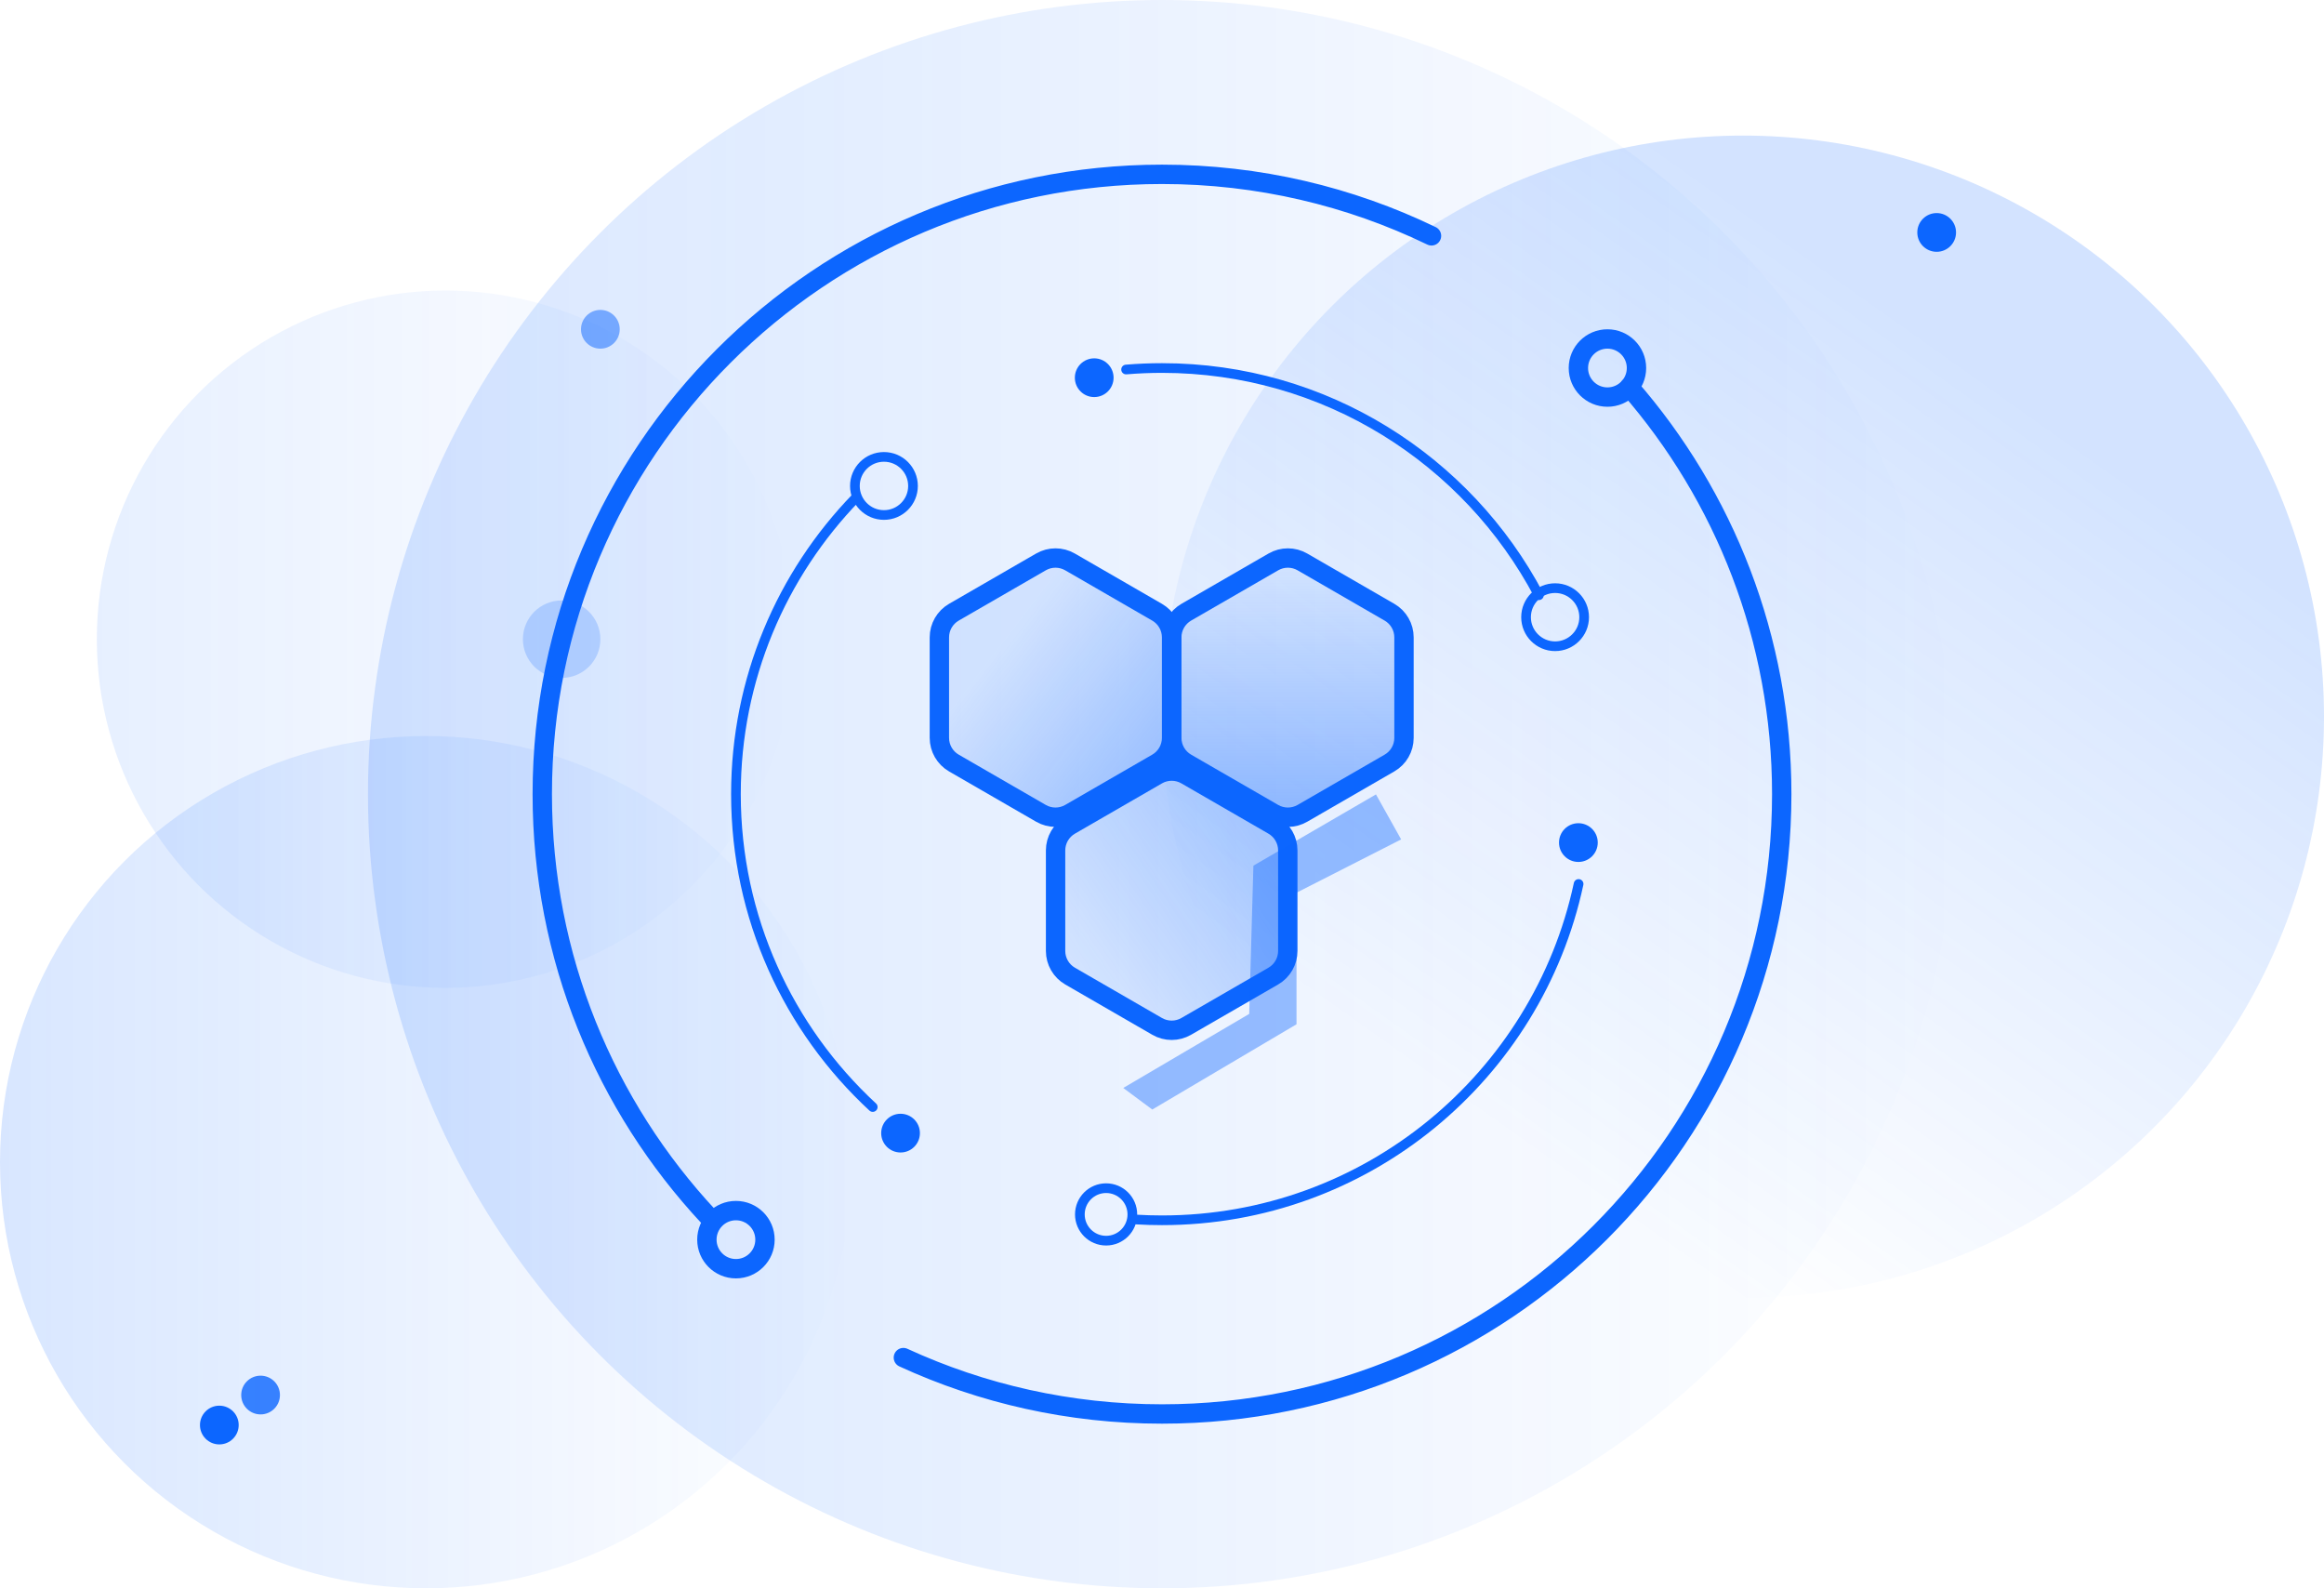 <?xml version="1.0" encoding="UTF-8"?>
<svg width="120px" height="82px" viewBox="0 0 120 82" version="1.1" xmlns="http://www.w3.org/2000/svg" xmlns:xlink="http://www.w3.org/1999/xlink">
    <!-- Generator: Sketch 63.1 (92452) - https://sketch.com -->
    <title>编组 28备份</title>
    <desc>Created with Sketch.</desc>
    <defs>
        <linearGradient x1="100%" y1="50%" x2="0%" y2="50%" id="linearGradient-1">
            <stop stop-color="#0C66FF" stop-opacity="0" offset="0%"></stop>
            <stop stop-color="#0C66FF" stop-opacity="0.16" offset="100%"></stop>
        </linearGradient>
        <linearGradient x1="100%" y1="50%" x2="0.744%" y2="50%" id="linearGradient-2">
            <stop stop-color="#0C66FF" stop-opacity="0" offset="0%"></stop>
            <stop stop-color="#0C66FF" stop-opacity="0.16" offset="100%"></stop>
        </linearGradient>
        <linearGradient x1="100%" y1="50%" x2="0%" y2="50%" id="linearGradient-3">
            <stop stop-color="#0C66FF" stop-opacity="0" offset="0%"></stop>
            <stop stop-color="#0C66FF" stop-opacity="0.101" offset="100%"></stop>
        </linearGradient>
        <linearGradient x1="90.878%" y1="35.253%" x2="46.434%" y2="97.876%" id="linearGradient-4">
            <stop stop-color="#0C66FF" stop-opacity="0.18" offset="0%"></stop>
            <stop stop-color="#0C66FF" stop-opacity="0" offset="100%"></stop>
        </linearGradient>
        <linearGradient x1="28.508%" y1="29.854%" x2="87.086%" y2="79.916%" id="linearGradient-5">
            <stop stop-color="#0C66FF" stop-opacity="0.101" offset="0%"></stop>
            <stop stop-color="#0C66FF" stop-opacity="0.339" offset="100%"></stop>
        </linearGradient>
        <linearGradient x1="50%" y1="4.774%" x2="50%" y2="93.499%" id="linearGradient-6">
            <stop stop-color="#0C66FF" stop-opacity="0.075" offset="0%"></stop>
            <stop stop-color="#0C66FF" stop-opacity="0.399" offset="100%"></stop>
        </linearGradient>
        <linearGradient x1="81.033%" y1="17.302%" x2="7.133%" y2="73.53%" id="linearGradient-7">
            <stop stop-color="#0C66FF" stop-opacity="0.309" offset="0%"></stop>
            <stop stop-color="#0C66FF" stop-opacity="0.101" offset="100%"></stop>
        </linearGradient>
        <filter x="-41.8%" y="-36.9%" width="183.6%" height="173.8%" filterUnits="objectBoundingBox" id="filter-8">
            <feGaussianBlur stdDeviation="2" in="SourceGraphic"></feGaussianBlur>
        </filter>
    </defs>
    <g id="官网web" stroke="none" stroke-width="1" fill="none" fill-rule="evenodd">
        <g id="首页" transform="translate(-900, -2035)">
            <g id="编组-28备份" transform="translate(900, 2035)">
                <circle id="椭圆形" fill="url(#linearGradient-1)" cx="60" cy="41" r="41"></circle>
                <circle id="椭圆形备份-12" fill="url(#linearGradient-2)" cx="22" cy="60" r="22"></circle>
                <circle id="椭圆形备份-14" fill="url(#linearGradient-3)" cx="23" cy="33" r="18"></circle>
                <circle id="椭圆形备份-13" fill="url(#linearGradient-4)" cx="90" cy="37" r="30"></circle>
                <g id="编组-18" transform="translate(28, 9)">
                    <circle id="椭圆形" fill="#0C66FF" cx="28.5" cy="10.5" r="1"></circle>
                    <circle id="椭圆形备份-19" fill="#0C66FF" cx="53.5" cy="34.5" r="1"></circle>
                    <circle id="椭圆形备份-17" fill="#0C66FF" cx="18.5" cy="49.5" r="1"></circle>
                    <path d="M45.916,3.176 C41.708,1.141 36.987,0 32,0 C14.327,0 0,14.327 0,32 C0,40.436 3.264,48.109 8.599,53.826 M18.646,61.089 C22.71,62.958 27.234,64 32,64 C49.673,64 64,49.673 64,32 C64,23.956 61.032,16.606 56.132,10.984" id="形状" stroke="#0C66FF" stroke-linecap="round"></path>
                    <circle id="椭圆形" stroke="#0C66FF" cx="55" cy="10" r="1.5"></circle>
                    <circle id="椭圆形备份-16" stroke="#0C66FF" cx="10" cy="55" r="1.5"></circle>
                    <circle id="椭圆形" stroke="#0C66FF" stroke-width="0.5" cx="17.643" cy="16.088" r="1.5"></circle>
                    <circle id="椭圆形备份-15" stroke="#0C66FF" stroke-width="0.5" cx="29.114" cy="53.697" r="1.355"></circle>
                    <circle id="椭圆形备份-18" stroke="#0C66FF" stroke-width="0.5" cx="52.298" cy="22.864" r="1.5"></circle>
                    <path d="M16.201,16.691 C12.362,20.651 10,26.049 10,32 C10,38.384 12.72,44.134 17.064,48.153 M30.672,53.961 C31.111,53.987 31.554,54 32,54 C42.56,54 51.382,46.56 53.511,36.637 M51.461,21.73 C47.772,14.754 40.441,10 32,10 C31.376,10 30.757,10.026 30.146,10.077" id="形状" stroke="#0C66FF" stroke-width="0.5" stroke-linecap="round"></path>
                </g>
                <circle id="椭圆形" fill="#0C66FF" cx="11.325" cy="73.571" r="1"></circle>
                <circle id="椭圆形备份-5" fill-opacity="0.5" fill="#0C66FF" cx="31" cy="17" r="1"></circle>
                <circle id="椭圆形备份-6" fill-opacity="0.2" fill="#0C66FF" cx="29" cy="33" r="2"></circle>
                <circle id="椭圆形备份-3" fill-opacity="0.8" fill="#0C66FF" cx="13.455" cy="72.022" r="1"></circle>
                <circle id="椭圆形备份-4" fill="#0C66FF" cx="100" cy="12" r="1"></circle>
                <g id="编组-19" transform="translate(47, 28)" stroke="#0C66FF">
                    <path d="M8.25,1.01 C8.018,0.876 7.759,0.809 7.5,0.809 C7.241,0.809 6.982,0.876 6.75,1.01 L2.255,3.606 C1.791,3.874 1.505,4.369 1.505,4.905 L1.505,10.095 C1.505,10.631 1.791,11.126 2.255,11.394 L6.75,13.99 C7.214,14.258 7.786,14.258 8.25,13.99 L12.745,11.394 C13.209,11.126 13.495,10.631 13.495,10.095 L13.495,4.905 C13.495,4.637 13.424,4.379 13.294,4.155 C13.165,3.93 12.977,3.74 12.745,3.606 L8.25,1.01 Z" id="多边形" fill="url(#linearGradient-5)"></path>
                    <path d="M20.25,1.01 C20.018,0.876 19.759,0.809 19.5,0.809 C19.241,0.809 18.982,0.876 18.75,1.01 L14.255,3.606 C13.791,3.874 13.505,4.369 13.505,4.905 L13.505,10.095 C13.505,10.631 13.791,11.126 14.255,11.394 L18.75,13.99 C19.214,14.258 19.786,14.258 20.25,13.99 L24.745,11.394 C24.977,11.26 25.165,11.07 25.294,10.845 C25.424,10.621 25.495,10.363 25.495,10.095 L25.495,4.905 C25.495,4.637 25.424,4.379 25.294,4.155 C25.165,3.93 24.977,3.74 24.745,3.606 L20.25,1.01 Z" id="多边形备份" fill="url(#linearGradient-6)"></path>
                    <path d="M14.25,12.01 C14.018,11.876 13.759,11.809 13.5,11.809 C13.241,11.809 12.982,11.876 12.75,12.01 L8.255,14.606 C7.791,14.874 7.505,15.369 7.505,15.905 L7.505,21.095 C7.505,21.631 7.791,22.126 8.255,22.394 L12.75,24.99 C13.214,25.258 13.786,25.258 14.25,24.99 L18.745,22.394 C18.977,22.26 19.165,22.07 19.294,21.845 C19.424,21.621 19.495,21.363 19.495,21.095 L19.495,15.905 C19.495,15.637 19.424,15.379 19.294,15.155 C19.165,14.93 18.977,14.74 18.745,14.606 L14.25,12.01 Z" id="多边形备份-2" fill="url(#linearGradient-7)"></path>
                </g>
                <polygon id="路径-37" fill-opacity="0.4" fill="#0C66FF" filter="url(#filter-8)" points="71.048 41.013 72.348 43.336 66.946 46.088 66.946 52.88 59.498 57.282 58 56.168 64.503 52.345 64.72 44.691"></polygon>
            </g>
        </g>
    </g>
</svg>